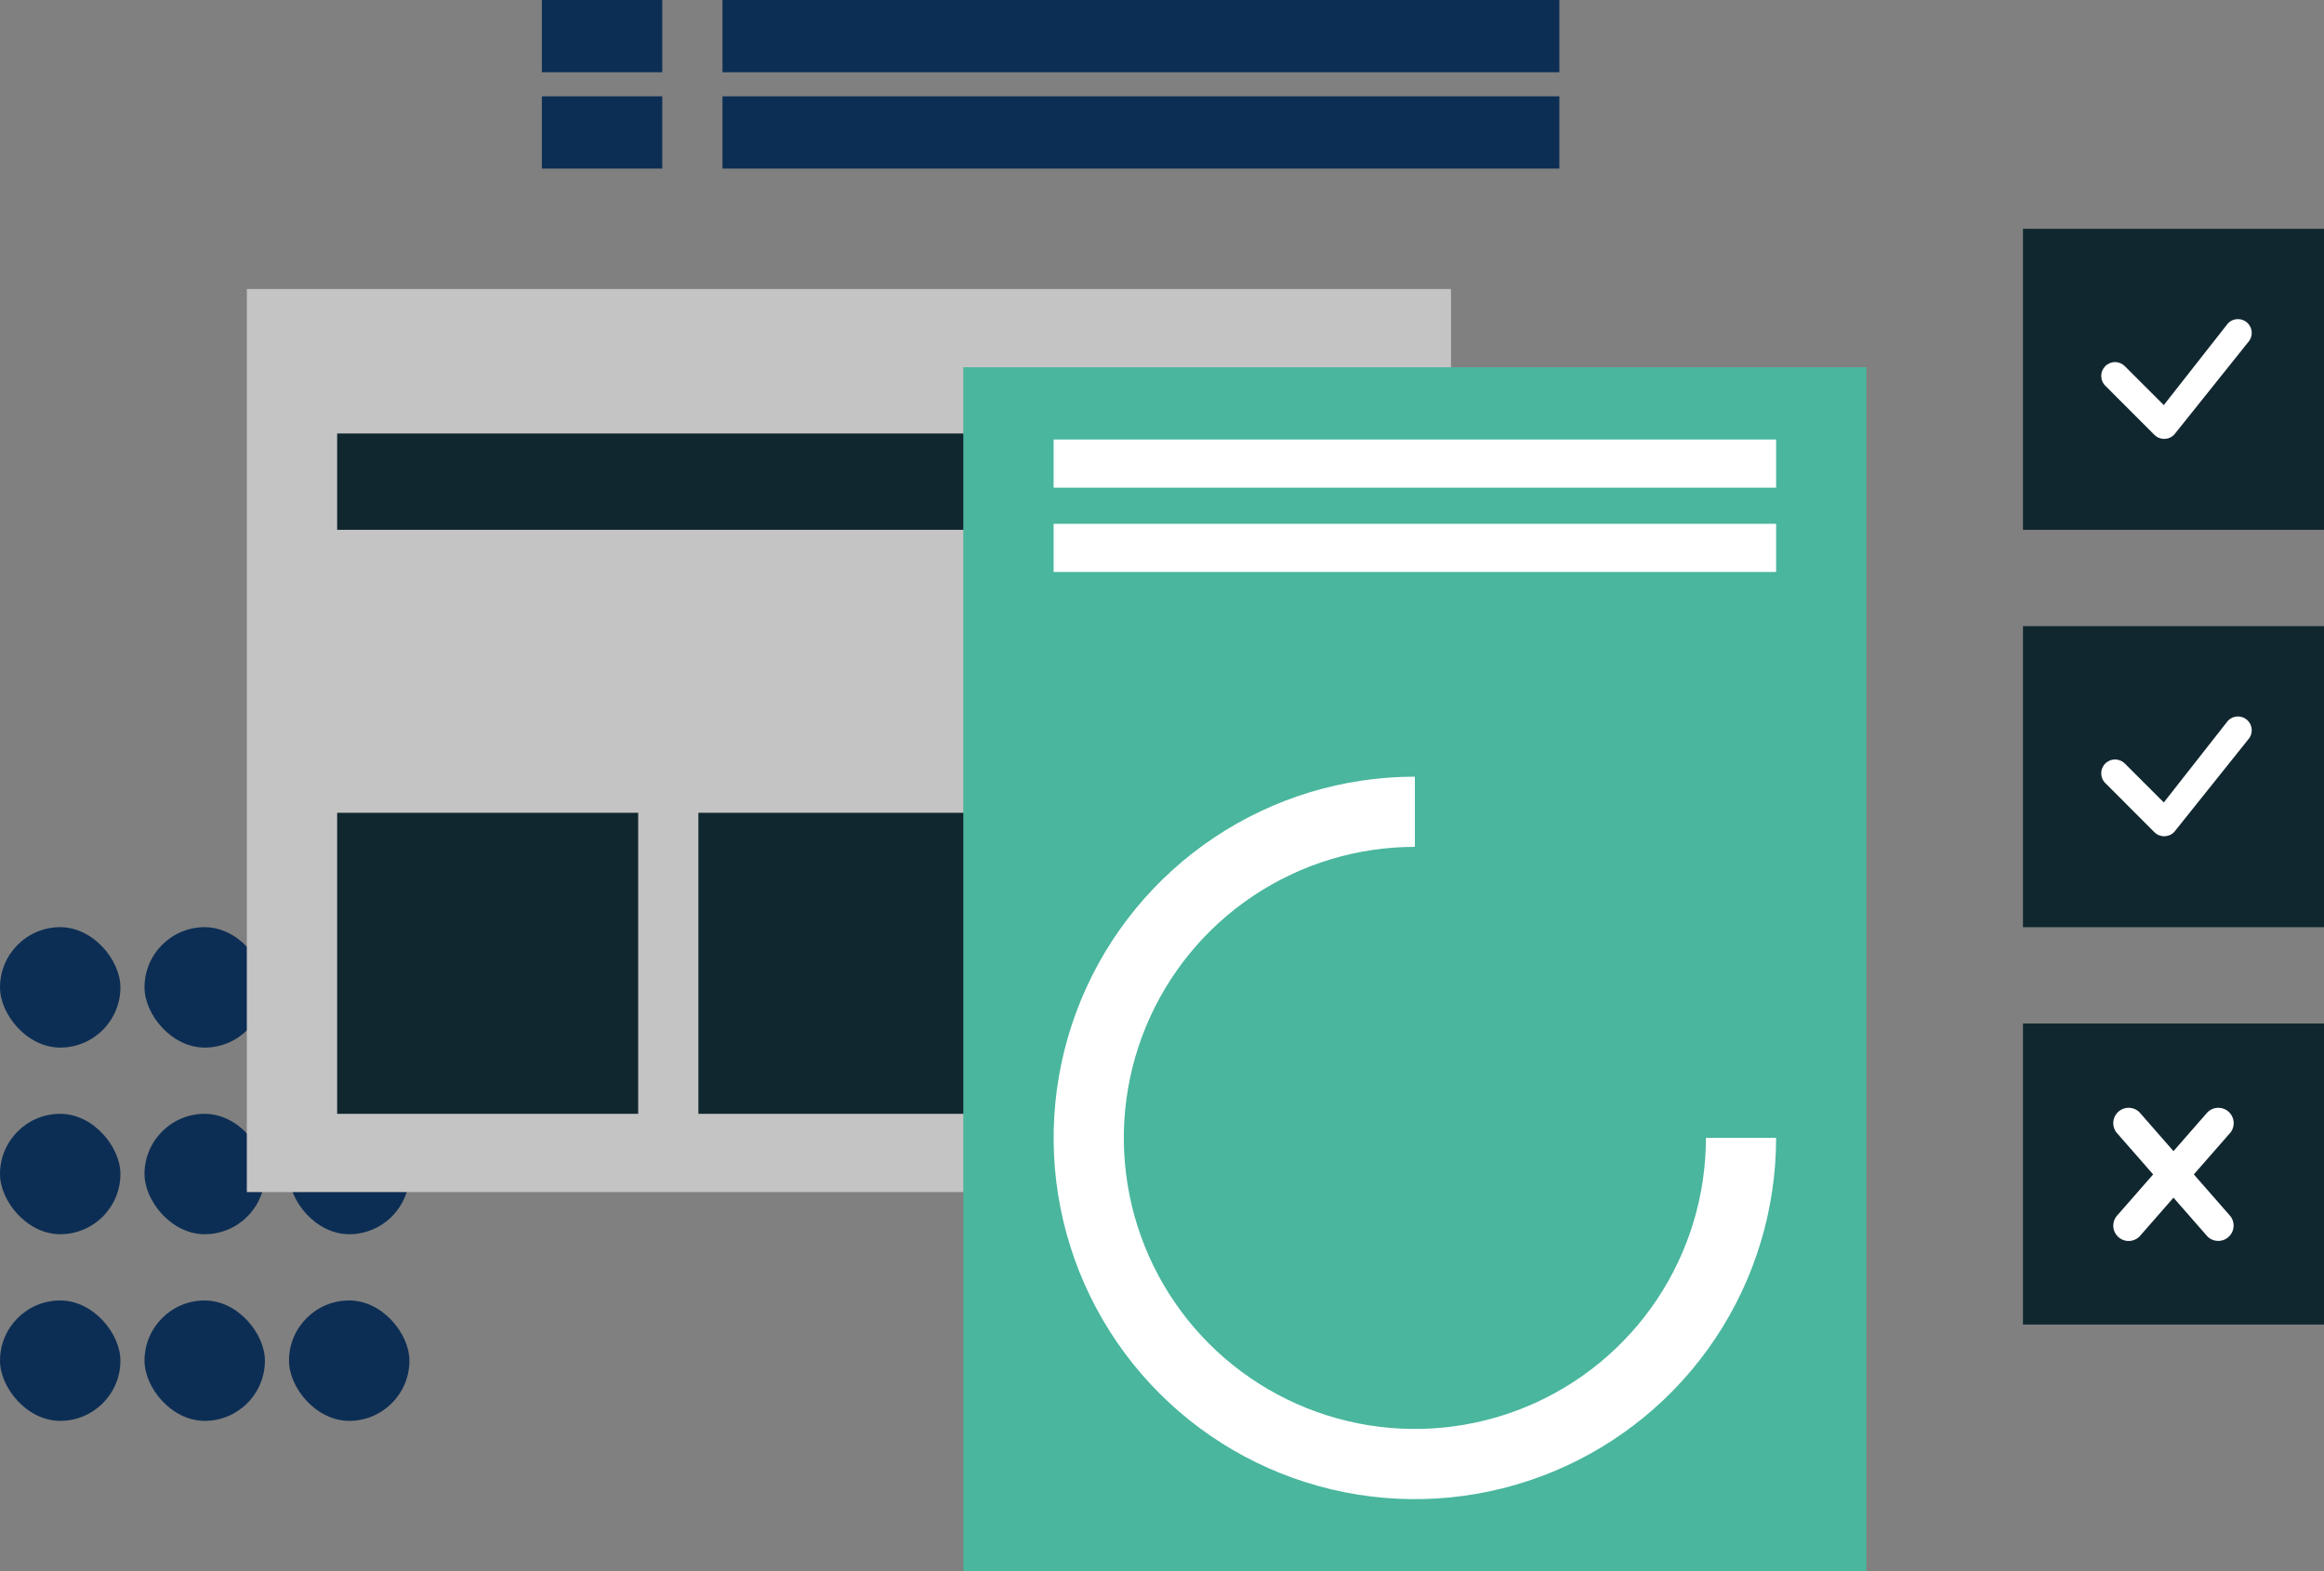 <svg width="386" height="261" viewBox="0 0 386 261" fill="none" xmlns="http://www.w3.org/2000/svg">
<rect x="0" y="0" width="386" height="261" fill="#808080" stroke="none"/>
<rect x="336" y="38" width="50" height="50" fill="#112730"/>
<path fill-rule="evenodd" clip-rule="evenodd" d="M370.086 53.666C370.514 53.241 371.093 53.002 371.697 53C372.3 52.998 372.88 53.234 373.311 53.657C373.742 54.079 373.989 54.654 374 55.258C374.01 55.861 373.782 56.445 373.366 56.882L361.14 72.164C360.93 72.391 360.676 72.572 360.394 72.698C360.112 72.825 359.808 72.892 359.499 72.898C359.19 72.904 358.883 72.847 358.597 72.732C358.31 72.616 358.05 72.444 357.832 72.226L349.731 64.122C349.505 63.911 349.324 63.658 349.199 63.376C349.073 63.094 349.006 62.79 349 62.482C348.995 62.173 349.052 61.867 349.167 61.581C349.283 61.295 349.455 61.035 349.673 60.817C349.891 60.599 350.151 60.427 350.437 60.311C350.723 60.196 351.029 60.139 351.338 60.145C351.646 60.15 351.95 60.218 352.232 60.343C352.514 60.469 352.767 60.65 352.978 60.875L359.391 67.285L370.028 53.733C370.047 53.709 370.067 53.687 370.089 53.666H370.086Z" fill="white"/>
<rect x="336" y="104" width="50" height="50" fill="#112730"/>
<path fill-rule="evenodd" clip-rule="evenodd" d="M370.086 119.666C370.514 119.241 371.093 119.002 371.697 119C372.3 118.998 372.88 119.234 373.311 119.657C373.742 120.079 373.989 120.654 374 121.258C374.01 121.861 373.782 122.445 373.366 122.882L361.14 138.164C360.93 138.391 360.676 138.572 360.394 138.698C360.112 138.825 359.808 138.892 359.499 138.898C359.19 138.904 358.883 138.847 358.597 138.732C358.31 138.616 358.05 138.444 357.832 138.226L349.731 130.122C349.505 129.911 349.324 129.658 349.199 129.376C349.073 129.094 349.006 128.79 349 128.482C348.995 128.173 349.052 127.867 349.167 127.581C349.283 127.295 349.455 127.035 349.673 126.817C349.891 126.599 350.151 126.427 350.437 126.311C350.723 126.196 351.029 126.139 351.338 126.145C351.646 126.15 351.95 126.218 352.232 126.343C352.514 126.469 352.767 126.65 352.978 126.875L359.391 133.286L370.028 119.733C370.047 119.709 370.067 119.687 370.089 119.666H370.086Z" fill="white"/>
<rect x="336" y="170" width="50" height="50" fill="#112730"/>
<path d="M370.239 205.363C369.76 205.841 369.112 206.11 368.436 206.11C367.76 206.11 367.111 205.841 366.633 205.363L361.001 198.926L355.369 205.361C355.133 205.601 354.852 205.792 354.542 205.922C354.231 206.053 353.898 206.121 353.562 206.122C353.225 206.124 352.892 206.058 352.581 205.93C352.27 205.802 351.987 205.614 351.749 205.376C351.511 205.138 351.322 204.855 351.194 204.544C351.066 204.233 351.001 203.899 351.002 203.563C351.004 203.226 351.072 202.893 351.202 202.583C351.333 202.273 351.524 201.992 351.764 201.756L357.623 195.063L351.761 188.367C351.522 188.131 351.331 187.85 351.2 187.539C351.069 187.229 351.001 186.896 351 186.56C350.999 186.223 351.064 185.89 351.192 185.579C351.32 185.267 351.509 184.985 351.747 184.747C351.985 184.509 352.267 184.32 352.579 184.192C352.89 184.064 353.223 183.999 353.56 184C353.896 184.001 354.229 184.069 354.539 184.2C354.85 184.331 355.131 184.522 355.367 184.761L361.001 191.201L366.633 184.761C366.869 184.522 367.15 184.331 367.461 184.2C367.771 184.069 368.104 184.001 368.44 184C368.777 183.999 369.11 184.064 369.421 184.192C369.733 184.32 370.015 184.509 370.253 184.747C370.491 184.985 370.68 185.267 370.808 185.579C370.936 185.89 371.001 186.223 371 186.56C370.999 186.896 370.931 187.229 370.8 187.539C370.669 187.85 370.478 188.131 370.239 188.367L364.379 195.063L370.239 201.756C370.476 201.992 370.664 202.274 370.792 202.583C370.92 202.893 370.986 203.224 370.986 203.559C370.986 203.894 370.92 204.226 370.792 204.536C370.664 204.845 370.476 205.126 370.239 205.363V205.363Z" fill="white"/>
<rect x="90" y="16" width="20" height="12" fill="#0D2E54"/>
<rect x="120" y="16" width="139" height="12" fill="#0D2E54"/>
<rect x="90" width="20" height="12" fill="#0D2E54"/>
<rect x="120" width="139" height="12" fill="#0D2E54"/>
<rect x="48" y="185" width="20" height="20" rx="10" fill="#0D2E54"/>
<rect x="48" y="216" width="20" height="20" rx="10" fill="#0D2E54"/>
<rect x="24" y="154" width="20" height="20" rx="10" fill="#0D2E54"/>
<rect x="24" y="185" width="20" height="20" rx="10" fill="#0D2E54"/>
<rect x="24" y="216" width="20" height="20" rx="10" fill="#0D2E54"/>
<rect y="154" width="20" height="20" rx="10" fill="#0D2E54"/>
<rect y="185" width="20" height="20" rx="10" fill="#0D2E54"/>
<rect y="216" width="20" height="20" rx="10" fill="#0D2E54"/>
<rect x="48" y="154" width="20" height="20" rx="10" fill="#0D2E54"/>
<rect x="41" y="198" width="150" height="200" transform="rotate(-90 41 198)" fill="#C4C4C4"/>
<rect x="56" y="135" width="50" height="50" fill="#112730"/>
<rect x="116" y="135" width="50" height="50" fill="#112730"/>
<rect x="56" y="72" width="170" height="16" fill="#112730"/>
<rect x="176" y="135" width="50" height="50" fill="#112730"/>
<rect x="160" y="61.001" width="150" height="200" fill="#49B69D"/>
<path d="M295 189C295 200.867 291.482 212.468 284.889 222.335C278.296 232.202 268.925 239.892 257.961 244.433C246.998 248.975 234.934 250.163 223.295 247.848C211.656 245.532 200.965 239.818 192.574 231.427C184.183 223.036 178.468 212.345 176.153 200.706C173.838 189.067 175.026 177.003 179.568 166.039C184.109 155.076 191.799 145.705 201.666 139.112C211.533 132.519 223.134 129 235 129L235 140.659C225.44 140.659 216.093 143.495 208.144 148.806C200.194 154.118 193.998 161.668 190.339 170.501C186.68 179.334 185.723 189.054 187.588 198.431C189.453 207.809 194.058 216.422 200.818 223.183C207.579 229.943 216.192 234.548 225.57 236.413C234.947 238.278 244.667 237.321 253.5 233.662C262.333 230.003 269.883 223.807 275.195 215.857C280.506 207.908 283.342 198.561 283.342 189H295Z" fill="white"/>
<rect x="175" y="73.001" width="120" height="8" fill="white"/>
<rect x="175" y="87.001" width="120" height="8" fill="white"/>
</svg>
